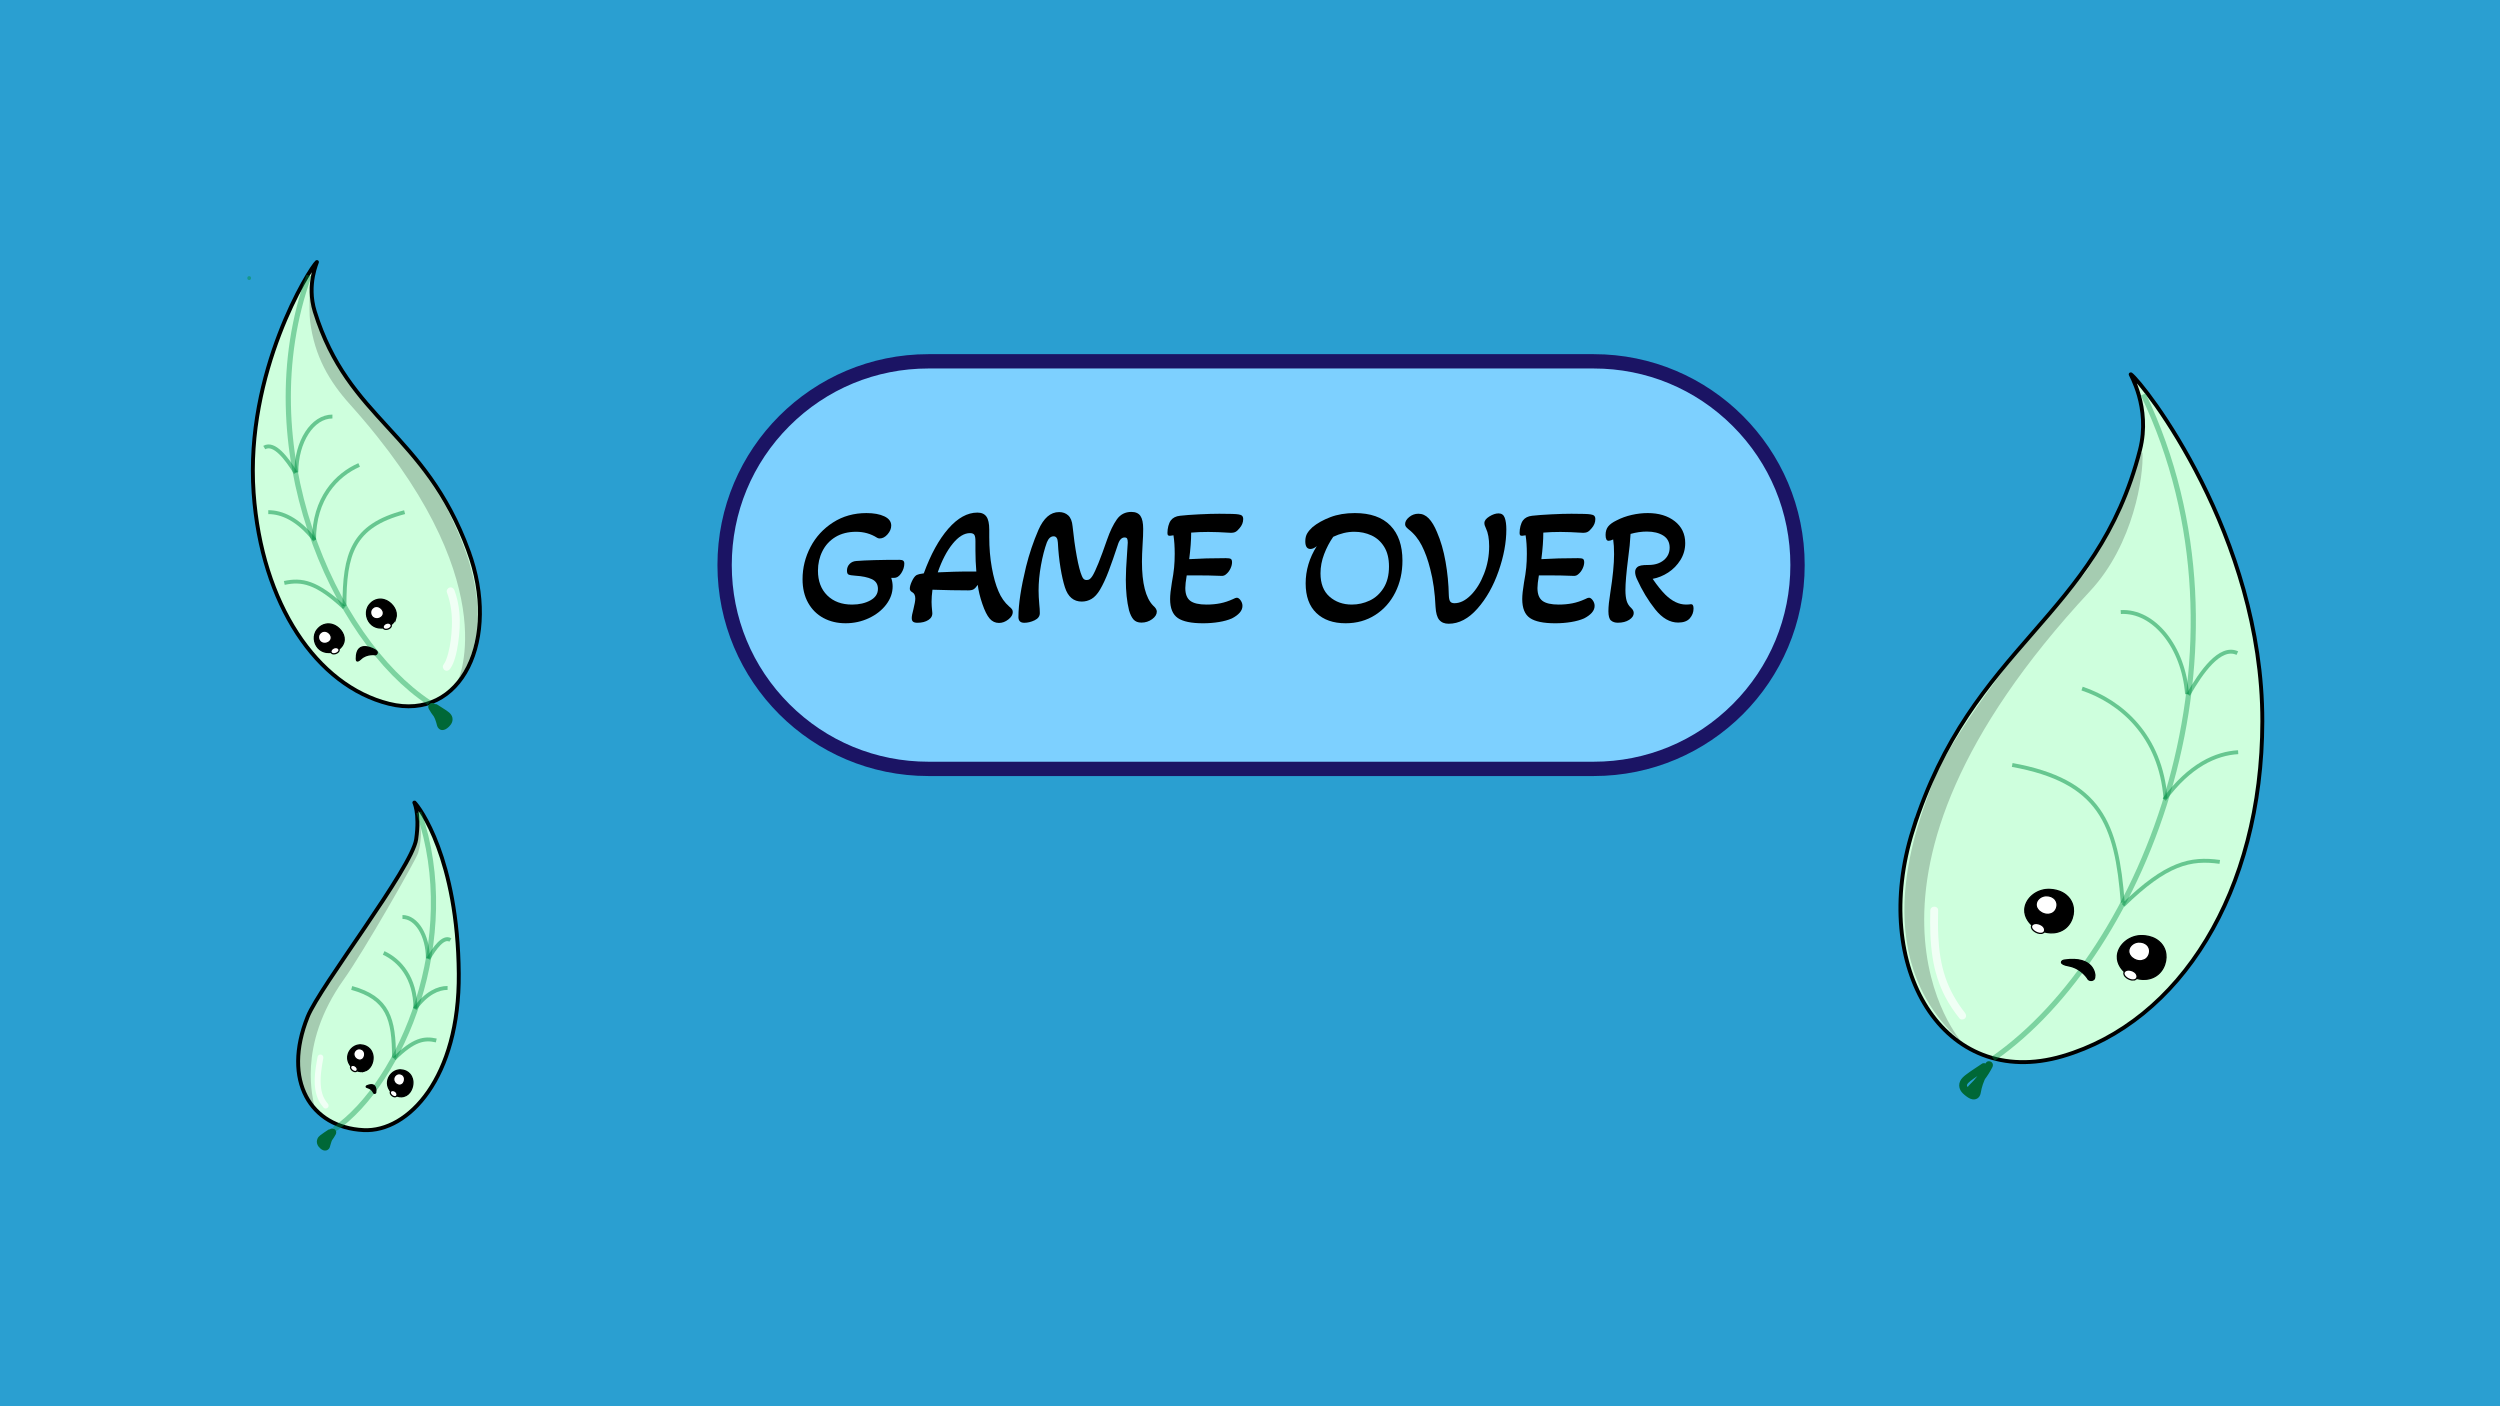<?xml version="1.0" encoding="UTF-8"?><svg xmlns="http://www.w3.org/2000/svg" width="1920" height="1080" viewBox="0 0 1920 1080"><rect x="0" y="0" width="1920" height="1080" fill="#333333" stroke="none"/><defs><style>.cls-1,.cls-2,.cls-3,.cls-4,.cls-5{stroke-miterlimit:10;}.cls-1,.cls-3,.cls-4{stroke:#000;}.cls-2,.cls-6{opacity:.5;}.cls-2,.cls-4{stroke-width:3px;}.cls-2,.cls-5{fill:none;stroke:#009145;}.cls-3,.cls-7{fill:#fff;}.cls-8{opacity:.9;}.cls-9{opacity:.7;}.cls-4{fill:#ceffdd;}.cls-5{opacity:.4;stroke-width:4px;}.cls-10,.cls-11,.cls-12,.cls-13,.cls-7,.cls-14,.cls-15,.cls-16{stroke-width:0px;}.cls-11{fill:#29abe2;}.cls-12{fill:#1b1464;}.cls-13{fill:#7dd0ff;}.cls-14{fill:#006837;}.cls-15{fill:#009145;}.cls-16{opacity:.2;}</style></defs><g id="Layer_1"><g class="cls-8"><rect class="cls-11" x="-17.5" y="-21.5" width="1955" height="1130"/><path class="cls-10" d="m1937-21v1129H-17V-21h1954m1-1H-18v1131h1956V-22h0Z"/></g></g><g id="Layer_2"><path class="cls-13" d="m713,590.5c-86.29,0-156.5-70.21-156.5-156.5s70.21-156.5,156.5-156.5h511c86.29,0,156.5,70.21,156.5,156.5s-70.21,156.5-156.5,156.5h-511Z"/><path class="cls-12" d="m1224,283c40.33,0,78.25,15.71,106.77,44.23s44.23,66.44,44.23,106.77-15.71,78.25-44.23,106.77c-28.52,28.52-66.44,44.23-106.77,44.23h-511c-40.33,0-78.25-15.71-106.77-44.23-28.52-28.52-44.23-66.44-44.23-106.77s15.71-78.25,44.23-106.77,66.44-44.23,106.77-44.23h511m0-11h-511c-89.47,0-162,72.53-162,162h0c0,89.47,72.53,162,162,162h511c89.47,0,162-72.53,162-162h0c0-89.47-72.53-162-162-162h0Z"/><path class="cls-10" d="m632.4,474.63c-4.98-2.69-8.9-6.58-11.76-11.67-2.85-5.08-4.28-11.13-4.28-18.14,0-8.72,2.04-16.97,6.12-24.75,4.08-7.78,9.85-14.06,17.33-18.85,7.48-4.79,16.01-7.18,25.62-7.18,5.62,0,10.19.83,13.73,2.5,3.53,1.67,5.3,4.04,5.3,7.12,0,2.31-.93,4.53-2.79,6.67-1.86,2.14-3.87,3.21-6.05,3.21-.91,0-1.63-.21-2.17-.64-4.71-2.99-10.06-4.49-16.04-4.49s-11.44,1.35-15.83,4.04c-4.4,2.69-7.73,6.33-9.99,10.9-2.27,4.57-3.4,9.55-3.4,14.94,0,7.95,2.38,14.28,7.13,18.98,4.76,4.7,11.12,7.05,19.09,7.05,5.44,0,10.1-1.07,14-3.21,3.89-2.14,5.84-5.08,5.84-8.85,0-3.5-1.54-5.98-4.62-7.44-3.08-1.45-7.34-2.35-12.77-2.69-2.54-.17-4.24-.45-5.1-.83-.86-.38-1.29-1.39-1.29-3.01,0-2.05.66-3.76,1.97-5.13,1.31-1.37,3.01-2.14,5.1-2.31,7.61-.6,18.71-.9,33.3-.9,1.27,0,2.2.21,2.79.64.59.43.88,1.2.88,2.31,0,2.39-.77,4.81-2.31,7.24-1.54,2.44-3.4,3.65-5.57,3.65h-2.17c.72,2.22,1.09,4.4,1.09,6.54,0,4.96-1.65,9.62-4.96,13.98-3.31,4.36-7.75,7.84-13.32,10.45-5.57,2.61-11.53,3.91-17.87,3.91s-12.01-1.35-16.99-4.04Z"/><path class="cls-10" d="m760.08,475.08c-1.95-2.22-3.83-5.98-5.64-11.28-1.81-5.3-2.99-10.17-3.53-14.62-1.18,1.71-2.24,2.84-3.19,3.4-.95.56-2.33.83-4.15.83-7.97,0-17.12-.17-27.45-.51-.45,3.42-.68,6.54-.68,9.36,0,1.97.18,4.66.54,8.08.27,2.39-.7,4.32-2.92,5.77-2.22,1.45-5.05,2.18-8.49,2.18-1.54,0-2.65-.28-3.33-.83-.68-.55-1.02-1.47-1.02-2.76,0-1.45.41-3.63,1.22-6.54,1-4.02,1.5-6.84,1.5-8.46,0-2.39-.77-4.02-2.31-4.87-1.27-.68-1.9-1.58-1.9-2.69,0-1.54.54-3.46,1.63-5.77,1.09-2.31,2.22-3.85,3.4-4.62,1.36-.68,3.26-1.15,5.71-1.41,5.34-14.62,11.62-26.05,18.82-34.3,7.2-8.25,14.65-12.37,22.36-12.37,3.17,0,5.48,1.03,6.93,3.08,1.45,2.05,2.17,5.39,2.17,10v5.77c0,8.29.66,16.09,1.97,23.4,1.31,7.31,3.01,13.36,5.1,18.14,1.99,4.79,4.76,8.72,8.29,11.8,1.09.86,1.81,1.58,2.17,2.18.36.6.54,1.28.54,2.05,0,1.97-1.13,3.85-3.4,5.64-2.27,1.79-4.67,2.69-7.2,2.69-2.81,0-5.19-1.11-7.14-3.33Zm-19.77-36.16h9.51c-.45-5.3-.68-10.6-.68-15.9v-7.44c0-2.39-.3-4.02-.88-4.87-.59-.85-1.7-1.28-3.33-1.28-4.44,0-8.88,2.74-13.32,8.21-4.44,5.47-8.25,12.78-11.42,21.93,9.79-.43,16.49-.64,20.11-.64Z"/><path class="cls-10" d="m782.16,473.8c0-9.66,1.95-22.52,5.84-38.59,2.45-9.83,5.62-19.23,9.51-28.21,1.99-4.53,4.3-7.95,6.93-10.26,2.63-2.31,5.62-3.46,8.97-3.46,2.81,0,5.14.86,7,2.56,1.86,1.71,2.97,4.49,3.33,8.33.82,8.12,1.88,15.77,3.19,22.95,1.31,7.18,2.65,12.31,4.01,15.39.45,1.11.95,1.88,1.5,2.31.54.43,1.22.64,2.04.64,1,0,1.81-.23,2.45-.71.63-.47,1.31-1.26,2.04-2.37,2.45-3.93,6.2-13.25,11.28-27.95,2.26-6.5,4.76-11.67,7.47-15.51,2.72-3.85,6.43-5.77,11.14-5.77,3.26,0,5.59,1.03,7,3.08,1.4,2.05,2.11,5.39,2.11,10,0,3.51-.14,7.18-.41,11.03-.36,5.98-.54,10.69-.54,14.1,0,16.58,2.85,27.82,8.56,33.72,1.9,1.62,2.85,3.16,2.85,4.62,0,2.14-1.2,4.08-3.6,5.83-2.4,1.75-5.14,2.63-8.22,2.63-2.63,0-4.64-.79-6.05-2.37-1.41-1.58-2.56-3.95-3.47-7.12-1.63-6.67-2.45-14.49-2.45-23.46,0-4.87.32-11.58.95-20.13.36-4.62.54-7.39.54-8.33,0-1.45-.16-2.48-.48-3.08-.32-.6-.97-.9-1.97-.9-2.36,0-4.12,2.01-5.3,6.03-2.45,7.44-4.74,13.98-6.86,19.62-2.13,5.64-4.37,10.47-6.73,14.49-1.99,3.33-4.15,5.69-6.46,7.05-2.31,1.37-4.82,2.05-7.54,2.05-6.25,0-10.56-3.63-12.91-10.9-1.27-3.93-2.4-8.91-3.4-14.94-1-6.03-1.68-12.54-2.04-19.55-.18-3.16-1.27-4.74-3.26-4.74-2.17,0-3.9,1.54-5.16,4.62-1.81,4.96-3.33,10.83-4.55,17.63-1.22,6.8-1.83,13.27-1.83,19.43,0,2.99.18,6.54.54,10.64.27,2.39.41,4.62.41,6.67,0,2.39-1.34,4.23-4.01,5.51-2.67,1.28-5.32,1.92-7.95,1.92-2.99,0-4.48-1.49-4.48-4.49Z"/><path class="cls-10" d="m904.55,474.63c-3.94-2.69-5.91-7.54-5.91-14.55,0-2.99.45-7.22,1.36-12.69.82-4.36,1.38-8.16,1.7-11.41.32-3.25.48-6.8.48-10.64,0-5.38-.32-10.13-.95-14.23l-2.72.38c-.73,0-1.22-.15-1.5-.45-.27-.3-.41-.88-.41-1.73,0-1.79.23-3.57.68-5.32.45-1.75,1.09-3.18,1.9-4.3,1.54-2.05,3.89-3.25,7.07-3.59,3.71-.43,8.58-.79,14.61-1.09,6.02-.3,11.21-.45,15.56-.45,8.33,0,13.27.17,14.81.51,1.27.17,2.17.54,2.72,1.09.54.56.82,1.39.82,2.5,0,2.56-.95,4.92-2.85,7.05-1.09,1.37-2.13,2.31-3.13,2.82-1,.51-2.36.73-4.08.64-6.71-.43-12.28-.64-16.72-.64-4.8,0-9.2.17-13.18.51,0,5.81-.5,12.61-1.5,20.39,8.24-.51,17.62-.77,28.13-.77,1.9,0,3.17.19,3.81.58.63.38.95,1.26.95,2.63,0,1.45-.39,3.01-1.16,4.68-.77,1.67-1.79,3.06-3.06,4.17-.63.6-1.27,1.03-1.9,1.28-.64.26-1.45.34-2.45.26-5.89-.26-12.59-.38-20.11-.38h-6.12c-.73,4.28-1.09,7.52-1.09,9.74,0,4.62,1.27,7.89,3.81,9.81,2.54,1.92,6.7,2.88,12.5,2.88,3.71,0,7.2-.32,10.46-.96s6.57-1.73,9.92-3.27c1.27-.68,2.22-1.03,2.85-1.03,1,0,1.97.66,2.92,1.99.95,1.33,1.43,2.76,1.43,4.3,0,1.88-.73,3.63-2.17,5.26-1.45,1.62-3.44,3.08-5.98,4.36-2.72,1.2-6.03,2.12-9.92,2.76-3.9.64-7.97.96-12.23.96-8.97,0-15.43-1.35-19.37-4.04Z"/><path class="cls-10" d="m1010.96,470.78c-5.48-5.26-8.22-12.84-8.22-22.76s2.85-19.62,8.56-28.59c-1.72,1.45-3.35,2.18-4.89,2.18-2.63,0-3.94-1.97-3.94-5.9,0-2.48.52-4.55,1.56-6.22,1.04-1.67,2.38-3.23,4.01-4.68,3.62-2.99,8.18-5.53,13.66-7.63,5.48-2.09,11.76-3.14,18.82-3.14,11.96,0,21.04,3.19,27.25,9.55,6.21,6.37,9.31,15.37,9.31,26.99,0,8.98-1.83,17.12-5.5,24.43-3.67,7.31-8.81,13.08-15.43,17.31-6.61,4.23-14.18,6.35-22.7,6.35-9.51,0-17.01-2.63-22.49-7.89Zm40.97-9.55c4.35-2.05,7.9-5.28,10.67-9.68,2.76-4.4,4.14-9.89,4.14-16.48,0-6.15-1.25-11.22-3.74-15.19-2.49-3.97-5.75-6.88-9.79-8.72-4.03-1.84-8.4-2.76-13.11-2.76-5.35,0-10.74,1.28-16.17,3.85-2.81,4.02-5.14,8.46-7,13.33-1.86,4.87-2.79,9.79-2.79,14.75,0,7.87,2.31,13.83,6.93,17.89,4.62,4.06,10.33,6.09,17.12,6.09,4.8,0,9.38-1.03,13.73-3.08Z"/><path class="cls-10" d="m1105.34,476.1c-1.63-1.97-2.58-5.3-2.85-10-.46-10.77-1.81-20.47-4.08-29.11-1.72-6.92-3.9-12.95-6.52-18.08-2.63-5.13-6.07-9.32-10.33-12.57-.82-.68-1.43-1.3-1.83-1.86-.41-.56-.61-1.22-.61-1.99,0-1.88,1.04-3.67,3.13-5.39,2.08-1.71,4.44-2.56,7.07-2.56,2.99,0,5.64,1.2,7.95,3.59,2.31,2.39,4.42,5.9,6.32,10.51,2.9,6.67,5.1,14.25,6.59,22.76,1.5,8.51,2.33,17.12,2.51,25.84.09,2.31.45,3.89,1.09,4.74.63.86,1.72,1.28,3.26,1.28,4.26,0,8.45-2.07,12.57-6.22,4.12-4.15,7.5-9.59,10.12-16.35,2.63-6.75,3.94-13.8,3.94-21.16,0-5.73-.82-10.3-2.45-13.72-.82-1.62-1.22-2.99-1.22-4.1,0-1.79,1.27-3.48,3.81-5.06,2.54-1.58,4.89-2.37,7.07-2.37,2.35,0,3.94,1.13,4.76,3.4.82,2.27,1.22,5.24,1.22,8.91,0,10-1.99,20.71-5.98,32.12-3.99,11.41-9.4,20.99-16.24,28.72-6.84,7.74-14.2,11.6-22.08,11.6-3.17,0-5.57-.98-7.2-2.95Z"/><path class="cls-10" d="m1174.99,474.63c-3.94-2.69-5.91-7.54-5.91-14.55,0-2.99.45-7.22,1.36-12.69.82-4.36,1.38-8.16,1.7-11.41.32-3.25.48-6.8.48-10.64,0-5.38-.32-10.13-.95-14.23l-2.72.38c-.73,0-1.22-.15-1.49-.45-.27-.3-.41-.88-.41-1.73,0-1.79.23-3.57.68-5.32.45-1.75,1.09-3.18,1.9-4.3,1.54-2.05,3.89-3.25,7.07-3.59,3.71-.43,8.58-.79,14.61-1.09,6.02-.3,11.21-.45,15.56-.45,8.33,0,13.27.17,14.81.51,1.27.17,2.17.54,2.72,1.09.54.56.82,1.39.82,2.5,0,2.56-.95,4.92-2.85,7.05-1.09,1.37-2.13,2.31-3.13,2.82-1,.51-2.36.73-4.08.64-6.71-.43-12.28-.64-16.72-.64-4.8,0-9.2.17-13.18.51,0,5.81-.5,12.61-1.49,20.39,8.24-.51,17.62-.77,28.13-.77,1.9,0,3.17.19,3.81.58.63.38.95,1.26.95,2.63,0,1.45-.39,3.01-1.16,4.68-.77,1.67-1.79,3.06-3.06,4.17-.64.6-1.27,1.03-1.9,1.28-.63.26-1.45.34-2.45.26-5.89-.26-12.59-.38-20.11-.38h-6.12c-.73,4.28-1.09,7.52-1.09,9.74,0,4.62,1.27,7.89,3.81,9.81,2.54,1.92,6.7,2.88,12.5,2.88,3.71,0,7.2-.32,10.46-.96s6.57-1.73,9.92-3.27c1.27-.68,2.22-1.03,2.85-1.03,1,0,1.97.66,2.92,1.99.95,1.33,1.43,2.76,1.43,4.3,0,1.88-.73,3.63-2.17,5.26-1.45,1.62-3.44,3.08-5.98,4.36-2.72,1.2-6.03,2.12-9.92,2.76-3.9.64-7.97.96-12.23.96-8.97,0-15.43-1.35-19.37-4.04Z"/><path class="cls-10" d="m1237.23,476.55c-1.31-1.15-1.97-3.53-1.97-7.12s.5-8.25,1.5-14.49c1.9-12.05,2.85-21.84,2.85-29.36,0-4.53-.23-8.29-.68-11.28-1.45.69-2.63,1.03-3.53,1.03-1.54,0-2.31-1.49-2.31-4.49,0-2.65.66-4.81,1.97-6.48,1.31-1.67,3.47-3.23,6.46-4.68,3.62-1.88,7.52-3.29,11.69-4.23,4.17-.94,8.24-1.41,12.23-1.41,8.51,0,15.45,2.1,20.79,6.28,5.34,4.19,8.02,9.79,8.02,16.8,0,4.7-1.22,9.02-3.67,12.95-2.45,3.93-5.57,7.14-9.38,9.62-3.81,2.48-7.79,4.1-11.96,4.87,3.44,5.04,6.7,9.1,9.79,12.18,5.17,5.04,10.42,7.56,15.77,7.56,1.45,0,2.72-.08,3.8-.26h.27c1.18,0,1.77,1.11,1.77,3.33,0,2.82-.95,5.32-2.85,7.5-1.9,2.18-4.89,3.27-8.97,3.27-6.34,0-12.21-3.38-17.6-10.13-5.39-6.75-10.08-14.53-14.07-23.34-.91-1.97-1.36-3.76-1.36-5.39,0-1.45.5-2.65,1.5-3.59.72-.68,1.74-1.15,3.06-1.41,1.31-.26,3.24-.38,5.78-.38,4.8,0,8.7-1.24,11.69-3.72,2.99-2.48,4.48-5.68,4.48-9.62s-1.63-7.18-4.89-9.23c-3.26-2.05-7.47-3.08-12.64-3.08-3.99,0-8.15.6-12.5,1.8-.27,5.56-.91,11.92-1.9,19.1-1.36,10.77-2.04,18.81-2.04,24.11,0,3.33.32,6.07.95,8.21.63,2.14,1.81,3.98,3.53,5.51,1.27,1.2,1.9,2.48,1.9,3.85,0,1.97-1.16,3.7-3.47,5.19-2.31,1.49-5.23,2.24-8.77,2.24-2.17,0-3.92-.58-5.23-1.73Z"/></g><g id="Layer_3"><path class="cls-4" d="m1469.09,637.6c45.3-143.53,141.28-162.13,174.43-292.09,8.39-32.88-8.13-58.85-7.17-58.17,9.79,6.9,101.33,124.01,101.12,266.64-.2,131-63.22,230.81-153.54,257.2-91.37,26.7-148-68.52-114.84-173.59Z"/><path class="cls-5" d="m1646.01,302.9c93.37,195.3,1.69,428.87-115.18,510.14"/><path class="cls-2" d="m1630.26,693.23c-4.6-60.84-17.32-93.45-84.88-105.74"/><path class="cls-2" d="m1663.11,613.42c-3.67-48.55-34.27-74.57-64.07-84.6"/><path class="cls-2" d="m1679.65,533.06c-2.74-36.26-25.51-64.44-50.9-63.01"/><path class="cls-2" d="m1630.56,695.31c33.28-32.52,51.77-36.49,74.22-33.37"/><path class="cls-2" d="m1662.14,614.11c19.54-26.53,39.76-35.46,56.77-36.42"/><path class="cls-2" d="m1680.54,533.61c9.97-17.38,24.46-38.18,37.74-32.01"/><path class="cls-14" d="m1522.14,816.95c-4.07,2.76-8.31,5.38-12.23,8.36-1.76,1.34-3.53,2.87-4.49,4.92-1.07,2.29-1.03,4.74.15,6.99,1.05,2.01,2.89,3.47,4.65,4.81s3.89,2.55,6.18,2.3c2.83-.31,4.37-2.41,4.82-5.07.37-2.17.9-4.31,1.59-6.4,1.53-4.58,3.92-8.95,6.92-12.74-1.57-1.21-3.14-2.42-4.71-3.64-3.26,6.44-7.62,12.15-12.85,17.11-2.81,2.66,1.44,6.9,4.24,4.24,5.57-5.28,10.31-11.48,13.79-18.33.67-1.33.46-2.95-.77-3.87-1.08-.81-3-.95-3.94.23-4.86,6.15-8.47,13.27-9.92,21.02-.08.42-.14.85-.22,1.27-.02.09-.15.61-.14.63-.01-.01.1-.15.13-.16-.02,0,.6-.27.44-.2.58-.27.2.02-.01-.08.45.2-.64-.25-.46-.17-1.44-.63-2.64-1.73-3.73-2.88-.32-.34-.76-.95-.83-1.15-.05-.15-.1-.3-.13-.46.03.13,0,.5,0-.15,0-.01.05-.51,0-.22-.04.26.17-.51.17-.51-.13.31.29-.45.37-.56.09-.13.22-.29.5-.58.47-.5,1.12-1.07,1.58-1.42,3.8-2.93,7.97-5.45,11.94-8.14,1.34-.91,1.93-2.64,1.08-4.1-.78-1.33-2.76-1.99-4.1-1.08h0Z"/><path class="cls-1" d="m1608.85,748.99s-.28-15.01-23.5-11.63c-2.31.34-4.45,3.01,3.26,4.38,10.4,1.84,15.2,10.47,15.2,10.47h0c1.71,1.49,4.57.75,4.86-1.26l.18-1.97Z"/><path class="cls-1" d="m1580.58,715.75c9.33-2.67,12.59-12,11.7-18.47-.19-1.4-.9-5.98-5.38-9.74-6.55-5.51-15.43-4.42-16.01-4.34-8.76,1.2-15.44,7.93-15.85,15.25-.37,6.54,4.4,11.09,5.76,12.3,4.34,3.83,12.15,7.19,19.77,5.01Z"/><path class="cls-3" d="m1574.76,701.95c4.01-1.14,5.41-5.14,5.02-7.92-.08-.6-.4-2.57-2.33-4.19-2.83-2.37-6.65-1.91-6.9-1.88-3.77.51-6.63,3.39-6.8,6.53-.15,2.81,1.91,4.77,2.5,5.28,1.87,1.65,5.24,3.1,8.52,2.17Z"/><path class="cls-3" d="m1567.81,716.84c2.39-.3,2.86-2.3,2.34-3.78-.11-.32-.51-1.38-1.88-2.37-2.01-1.45-4.35-1.49-4.5-1.49-2.3-.01-3.81,1.29-3.59,2.92.19,1.46,1.67,2.64,2.09,2.96,1.34,1,3.59,2.01,5.54,1.77Z"/><path class="cls-1" d="m1651.51,751.45c9.35-2.75,12.68-12.17,11.85-18.68-.18-1.41-.85-6.02-5.29-9.78-6.5-5.51-15.38-4.36-15.96-4.27-8.76,1.26-15.49,8.08-15.96,15.46-.42,6.59,4.3,11.15,5.65,12.35,4.3,3.83,12.08,7.17,19.71,4.92Z"/><path class="cls-3" d="m1645.81,737.59c4.02-1.17,5.44-5.21,5.08-8.01-.08-.61-.37-2.59-2.29-4.2-2.81-2.37-6.63-1.88-6.88-1.85-3.77.53-6.66,3.46-6.85,6.62-.17,2.83,1.87,4.79,2.45,5.31,1.86,1.65,5.21,3.09,8.49,2.13Z"/><path class="cls-3" d="m1638.74,752.63c2.39-.32,2.88-2.33,2.37-3.83-.11-.32-.49-1.38-1.85-2.37-1.99-1.45-4.33-1.48-4.48-1.48-2.3,0-3.81,1.32-3.62,2.97.18,1.47,1.65,2.65,2.07,2.97,1.33,1,3.57,2.01,5.52,1.75Z"/><path class="cls-16" d="m1506.8,800.55s-110.06-122.68,98.51-346.75c33.4-35.88,41.1-88.69,40.1-105.81-.03-.55-.93-.66-1.13-.13-5.35,13.82-32.26,82.17-46.54,96.12-27.85,27.2-100.28,119.86-113.91,158.47-9.21,26.08-53.89,130.77,22.98,198.1Z"/><g class="cls-9"><path class="cls-7" d="m1482.49,699.21c-.31,12.13-.11,24.3,1.76,36.3,1.64,10.54,4.84,20.78,9.8,30.24,3.05,5.81,6.75,11.21,10.81,16.35,1.01,1.27,3.19,1.05,4.24,0,1.26-1.26,1.01-2.97,0-4.24-6.52-8.25-11.77-17.51-15.06-27.27-3.42-10.15-4.85-20.36-5.39-30.93-.35-6.81-.33-13.64-.15-20.45.1-3.86-5.9-3.86-6,0h0Z"/></g><g class="cls-6"><path class="cls-15" d="m191.38,215.07c1.93,0,1.93-3,0-3s-1.93,3,0,3h0Z"/></g><path class="cls-4" d="m359.83,423.18c-33.74-91.84-92.25-100.43-118.07-183.88-6.53-21.11,2.21-38.64,1.66-38.16-5.57,4.85-55.24,84.52-48.63,177.44,6.07,85.34,48.47,148.05,103.93,161.92,56.1,14.03,85.8-50.08,61.1-117.32Z"/><path class="cls-5" d="m237.33,211.63c-47.22,130.67,18.48,279.47,92.38,328.11"/><path class="cls-2" d="m264.54,465.35c0-39.8,6.16-61.52,46.19-72.01"/><path class="cls-2" d="m241.18,414.56c0-31.77,17.2-49.84,34.65-57.47"/><path class="cls-2" d="m227.58,362.81c0-23.72,12.4-42.92,27.71-42.92"/><path class="cls-2" d="m264.45,466.71c-21.47-19.96-32.76-21.87-46.11-19.01"/><path class="cls-2" d="m241.79,414.97c-12.94-16.56-25.5-21.64-35.76-21.64"/><path class="cls-2" d="m227.08,363.2c-6.78-10.95-16.43-23.97-24.13-19.47"/><path class="cls-14" d="m332.81,546.31c2.32,1.49,4.66,2.95,6.96,4.47.21.14.43.29.64.44.03.02.27.17.27.2,0-.02-.43-.37-.09-.06.19.17.38.33.56.51.08.08.15.15.22.23.46.46-.2-.35-.02-.04.08.14.23.49.35.6l-.08-.18c-.1-.24-.1-.24-.02.01.01,0,.09.56.02-.01-.06-.45,0-.09-.02,0-.07.6.07-.13.04-.15.05.04-.15.38-.12.41-.06-.06.3-.54.04-.12-.08.12-.15.25-.23.38-.03.05-.25.37-.03.06s0,0-.05.05c-.1.12-.21.23-.31.35-.39.42-.82.79-1.23,1.18-.29.27.45-.25.08-.08-.09.05-.19.12-.28.17-.14.09-.53.22.14-.05-.12.05-.4.04,0,.02.64-.03,1.3.15,1.67.76.06.1.18.63.08.13-.03-.14-.07-.27-.1-.41-.58-2.49-1.44-4.88-2.54-7.18-1.26-2.63-2.9-5.02-4.77-7.25-.96-1.14-2.85-1.08-3.94-.23-1.19.92-1.5,2.55-.77,3.87,2.41,4.36,5.58,8.32,9.28,11.66,1.16,1.05,3.11,1.24,4.24,0,1.05-1.15,1.24-3.12,0-4.24-1.74-1.57-3.35-3.26-4.82-5.09-.08-.1-.16-.2-.24-.3.21.27.21.28,0,0-.15-.2-.3-.4-.45-.61-.35-.48-.68-.96-1.01-1.45-.65-.98-1.26-1.98-1.83-3.01l-4.71,3.64c.21.26.42.52.63.77-.37-.45-.09-.11-.01-.01.12.17.25.33.37.5.41.57.8,1.15,1.18,1.75.74,1.19,1.4,2.42,1.97,3.7.07.15.13.3.2.45-.25-.56-.07-.16-.02-.04.13.34.27.68.39,1.03.23.65.45,1.31.64,1.98.45,1.59.62,3.25,1.92,4.44,3.28,3,7.45-.59,9.37-3.35,1.06-1.52,1.46-3.4,1.03-5.22-.35-1.48-1.36-2.83-2.5-3.81-1.33-1.14-2.84-2.05-4.31-3-1.59-1.02-3.18-2.04-4.77-3.06-1.32-.85-3.37-.32-4.1,1.08-.79,1.49-.34,3.2,1.08,4.1h0Z"/><path class="cls-1" d="m288.14,499.15s-14.6-8.8-14.47,6.64c.01,1.38.17,3.32,3.55.17,4.56-4.25,11.01-3.13,11.01-3.13h0c1.41-.23,1.97-1.89.95-2.82l-1.04-.86Z"/><path class="cls-1" d="m263.97,493.52c1.67-5.52-2.43-10.77-6.35-12.9-.85-.46-3.65-1.93-7.27-1.28-5.3.96-7.71,5.63-7.86,5.94-2.3,4.66-.81,10.52,3.14,13.61,3.53,2.76,7.69,2.28,8.83,2.11,3.61-.56,8.14-2.97,9.51-7.48Z"/><path class="cls-3" d="m254.29,490.85c.73-2.37-1.04-4.62-2.72-5.53-.37-.2-1.57-.83-3.13-.54-2.28.42-3.32,2.42-3.39,2.56-1,2-.36,4.51,1.34,5.84,1.52,1.18,3.31.97,3.8.9,1.56-.24,3.51-1.28,4.1-3.22Z"/><path class="cls-3" d="m260.25,500.06c.64-1.26-.31-2.28-1.32-2.61-.22-.07-.94-.3-1.96-.04-1.49.39-2.31,1.49-2.36,1.56-.79,1.1-.57,2.33.41,2.88.88.49,2.04.24,2.36.17,1.01-.24,2.34-.92,2.87-1.95Z"/><path class="cls-1" d="m303.99,474.71c1.64-5.56-2.49-10.88-6.41-13.06-.85-.47-3.65-1.97-7.26-1.34-5.28.93-7.66,5.63-7.81,5.94-2.27,4.69-.74,10.61,3.22,13.75,3.54,2.81,7.69,2.35,8.82,2.18,3.6-.54,8.1-2.94,9.44-7.48Z"/><path class="cls-3" d="m294.31,471.96c.71-2.39-1.06-4.67-2.75-5.6-.37-.2-1.57-.84-3.12-.57-2.28.4-3.3,2.42-3.37,2.56-.98,2.01-.33,4.55,1.37,5.9,1.52,1.2,3.31,1,3.8.93,1.55-.24,3.49-1.27,4.07-3.22Z"/><path class="cls-3" d="m300.32,481.29c.64-1.27-.33-2.3-1.33-2.65-.22-.08-.94-.31-1.96-.05-1.49.38-2.3,1.49-2.35,1.56-.78,1.1-.56,2.35.43,2.9.88.5,2.04.26,2.36.18,1.01-.24,2.33-.91,2.85-1.95Z"/><g class="cls-9"><path class="cls-7" d="m343.22,454.93c3.12,8.43,4.17,17.27,3.82,26.23-.28,7.09-1.03,13.76-2.83,20.62-.46,1.74-.99,3.46-1.65,5.13-.22.56-.08.21-.03.09-.09.22-.19.43-.29.64-.17.37-.35.73-.54,1.09-.35.66-.74,1.29-1.17,1.89-.95,1.32-.23,3.34,1.08,4.1,1.51.88,3.16.24,4.1-1.08,1.84-2.56,2.96-5.67,3.85-8.68,1.06-3.58,1.75-7.26,2.28-10.95,1.13-7.84,1.69-15.83.94-23.73-.55-5.8-1.75-11.49-3.77-16.95-.56-1.52-2.03-2.55-3.69-2.1-1.46.4-2.66,2.16-2.1,3.69h0Z"/></g><path class="cls-16" d="m351.63,522.87s37.7-78.04-82.94-212.39c-15.58-17.35-27.19-36.66-30.56-64.03-1.03-8.33-.03-37.29-.03-24.33,0,17,30.34,74.47,38,81,17.32,14.77,58.96,68.78,69.59,92.22,7.18,15.84,40.03,78.79,5.93,127.52Z"/><path class="cls-4" d="m236.28,780.88c9.33-23.25,80.24-114.63,83.33-136.25,3-21-1.86-28.85-1.47-28.49,3.91,3.6,33.47,43.49,34.2,131.65.66,79.84-38.73,121.84-73.09,120.14-40.75-2.02-62.65-38.02-42.97-87.04Z"/><path class="cls-5" d="m321.72,623.92c33.2,96.95-12.99,207.35-64.96,243.45"/><path class="cls-2" d="m302.59,812.17c0-29.53-4.33-45.65-32.48-53.43"/><path class="cls-2" d="m319.02,774.49c0-23.57-12.1-36.98-24.37-42.64"/><path class="cls-2" d="m328.58,736.09c0-17.6-8.72-31.85-19.49-31.85"/><path class="cls-2" d="m302.65,813.18c15.1-14.81,23.04-16.23,32.42-14.1"/><path class="cls-2" d="m318.59,774.79c9.1-12.29,17.93-16.05,25.15-16.05"/><path class="cls-2" d="m328.93,736.38c4.77-8.13,11.55-17.79,16.97-14.44"/><path class="cls-14" d="m252,867.72c-2.02,1.37-4.12,2.67-6.04,4.18-.85.67-1.65,1.51-2.09,2.51-.73,1.65-.71,3.24.03,4.89.47,1.05,1.32,1.99,2.17,2.76,1.29,1.17,2.91,1.92,4.67,1.43.96-.27,1.79-.97,2.27-1.83.36-.63.49-1.3.65-1.99.23-.98.53-1.95.89-2.89.04-.11.09-.23.13-.34.17-.43.06-.11-.06.12.14-.27.25-.56.38-.84.24-.5.49-.99.77-1.47s.56-.95.87-1.41c.17-.26.35-.51.53-.76.07-.1.15-.2.22-.3.34-.46-.4.51-.02.02l-4.71-3.64c-.79,1.5-1.7,2.91-2.69,4.28-.4.54.43-.53.01-.01-.14.17-.27.34-.41.51-.26.31-.52.62-.79.93-.58.66-1.2,1.28-1.83,1.89-1.14,1.09-1.17,3.16,0,4.24s3.03,1.16,4.24,0c2.67-2.54,4.95-5.54,6.66-8.81.7-1.33.44-2.93-.77-3.87-1.07-.83-3.01-.94-3.94.23-1.43,1.8-2.68,3.69-3.61,5.8-.49,1.11-.94,2.23-1.29,3.39-.15.5-.28,1-.4,1.51-.05.24-.14.49-.17.74-.05.15-.02.1.07-.14.04-.16.12-.29.24-.4.15-.22.35-.37.62-.45.53-.24.65-.32.33-.24l.8-.11c-.1.01-.19.01-.29,0l.8.11c-.52-.11.57.38.13.09-.1-.05-.19-.11-.28-.18l.34.26c-.05-.11-.27-.25-.36-.34-.15-.14-.29-.29-.43-.44-.12-.13-.23-.27-.35-.4-.19-.22.41.61.06.05-.06-.1-.33-.66-.12-.17s0-.16-.03-.28l.11.8c-.02-.22-.02-.42,0-.64l-.11.8c.02-.12.11-.31.1-.44-.22.48-.26.58-.13.3l.07-.13c.05-.09.11-.17.17-.26l-.28.36c.05-.12.23-.25.32-.35.12-.11.24-.22.36-.33.08-.07.17-.14.25-.21l-.35.27c.27-.25.63-.45.93-.65l4.37-2.96c1.3-.88,1.99-2.68,1.08-4.1-.83-1.29-2.71-2.02-4.1-1.08h0Z"/><path class="cls-1" d="m288.62,838.36s.99-7.73-6.74-4.49c-.66.27-1.41.98.86,1.59,3.07.83,4.28,3.94,4.28,3.94h0c.47.55,1.35.34,1.49-.36l.1-.69Z"/><path class="cls-1" d="m279.68,822.74c4.96-1.31,7.03-6.91,6.82-10.9-.05-.87-.23-3.69-2.41-6.15-3.19-3.6-7.86-3.24-8.16-3.21-4.6.43-8.35,4.32-8.85,8.78-.45,3.99,1.85,6.94,2.52,7.72,2.11,2.5,6.04,4.82,10.09,3.75Z"/><path class="cls-3" d="m277.2,814.1c2.13-.56,3.02-2.96,2.92-4.67-.02-.37-.1-1.59-1.05-2.64-1.38-1.55-3.39-1.4-3.52-1.39-1.98.18-3.59,1.85-3.8,3.76-.19,1.71.81,2.98,1.09,3.32.91,1.07,2.6,2.08,4.35,1.62Z"/><path class="cls-3" d="m272.99,822.97c1.26-.1,1.58-1.31,1.37-2.23-.05-.2-.21-.86-.88-1.51-.99-.96-2.2-1.06-2.28-1.07-1.2-.09-2.03.66-1.99,1.66.04.9.77,1.67.97,1.88.66.66,1.79,1.36,2.81,1.27Z"/><path class="cls-1" d="m310.2,842.04c4.97-1.36,7.08-7.01,6.9-11.02-.04-.87-.21-3.71-2.37-6.17-3.17-3.6-7.83-3.2-8.14-3.17-4.61.47-8.38,4.41-8.92,8.91-.48,4.02,1.8,6.97,2.46,7.75,2.09,2.5,6,4.81,10.06,3.69Z"/><path class="cls-3" d="m307.78,833.36c2.14-.58,3.04-3,2.96-4.73-.02-.37-.09-1.6-1.03-2.65-1.37-1.55-3.37-1.38-3.51-1.37-1.98.2-3.6,1.88-3.83,3.82-.2,1.72.78,3,1.07,3.33.9,1.07,2.59,2.07,4.34,1.6Z"/><path class="cls-3" d="m303.5,842.32c1.26-.11,1.59-1.33,1.38-2.26-.04-.2-.2-.86-.87-1.52-.98-.96-2.2-1.05-2.28-1.06-1.2-.08-2.04.68-2,1.69.03.91.75,1.68.96,1.89.65.66,1.78,1.35,2.8,1.26Z"/><g class="cls-9"><path class="cls-7" d="m251.7,847.54c-.77-.9-1.04-1.25-1.76-2.37-.61-.95-1.14-1.93-1.6-2.96-.11-.24-.12-.26-.03-.06-.06-.13-.11-.27-.16-.4-.11-.28-.21-.55-.31-.83-.2-.58-.38-1.16-.54-1.75-.31-1.14-.6-2.64-.72-3.56-.96-7.6.29-15.43,1.7-22.89.23-1.19-.33-2.43-1.57-2.77-1.1-.3-2.54.37-2.77,1.57-2.04,10.77-4.23,23.44.87,33.72.98,1.98,2.28,3.78,3.71,5.46.79.93,2.37.81,3.18,0,.92-.92.79-2.25,0-3.18h0Z"/></g><path class="cls-16" d="m241.11,849.13c.36-3.47-14.08-45.08,23-97,15-21,55.08-91.23,57-97,1-3,3.49-14.72,1.28-21.93-.07-.21-1.42-6.43-1.4-6.14,1.61,18.17-11.16,39.24-17.29,48.49-13.16,19.83-47.94,74.33-60.44,92.64-8.15,11.94-25.15,51.94-2.15,80.94Z"/></g></svg>